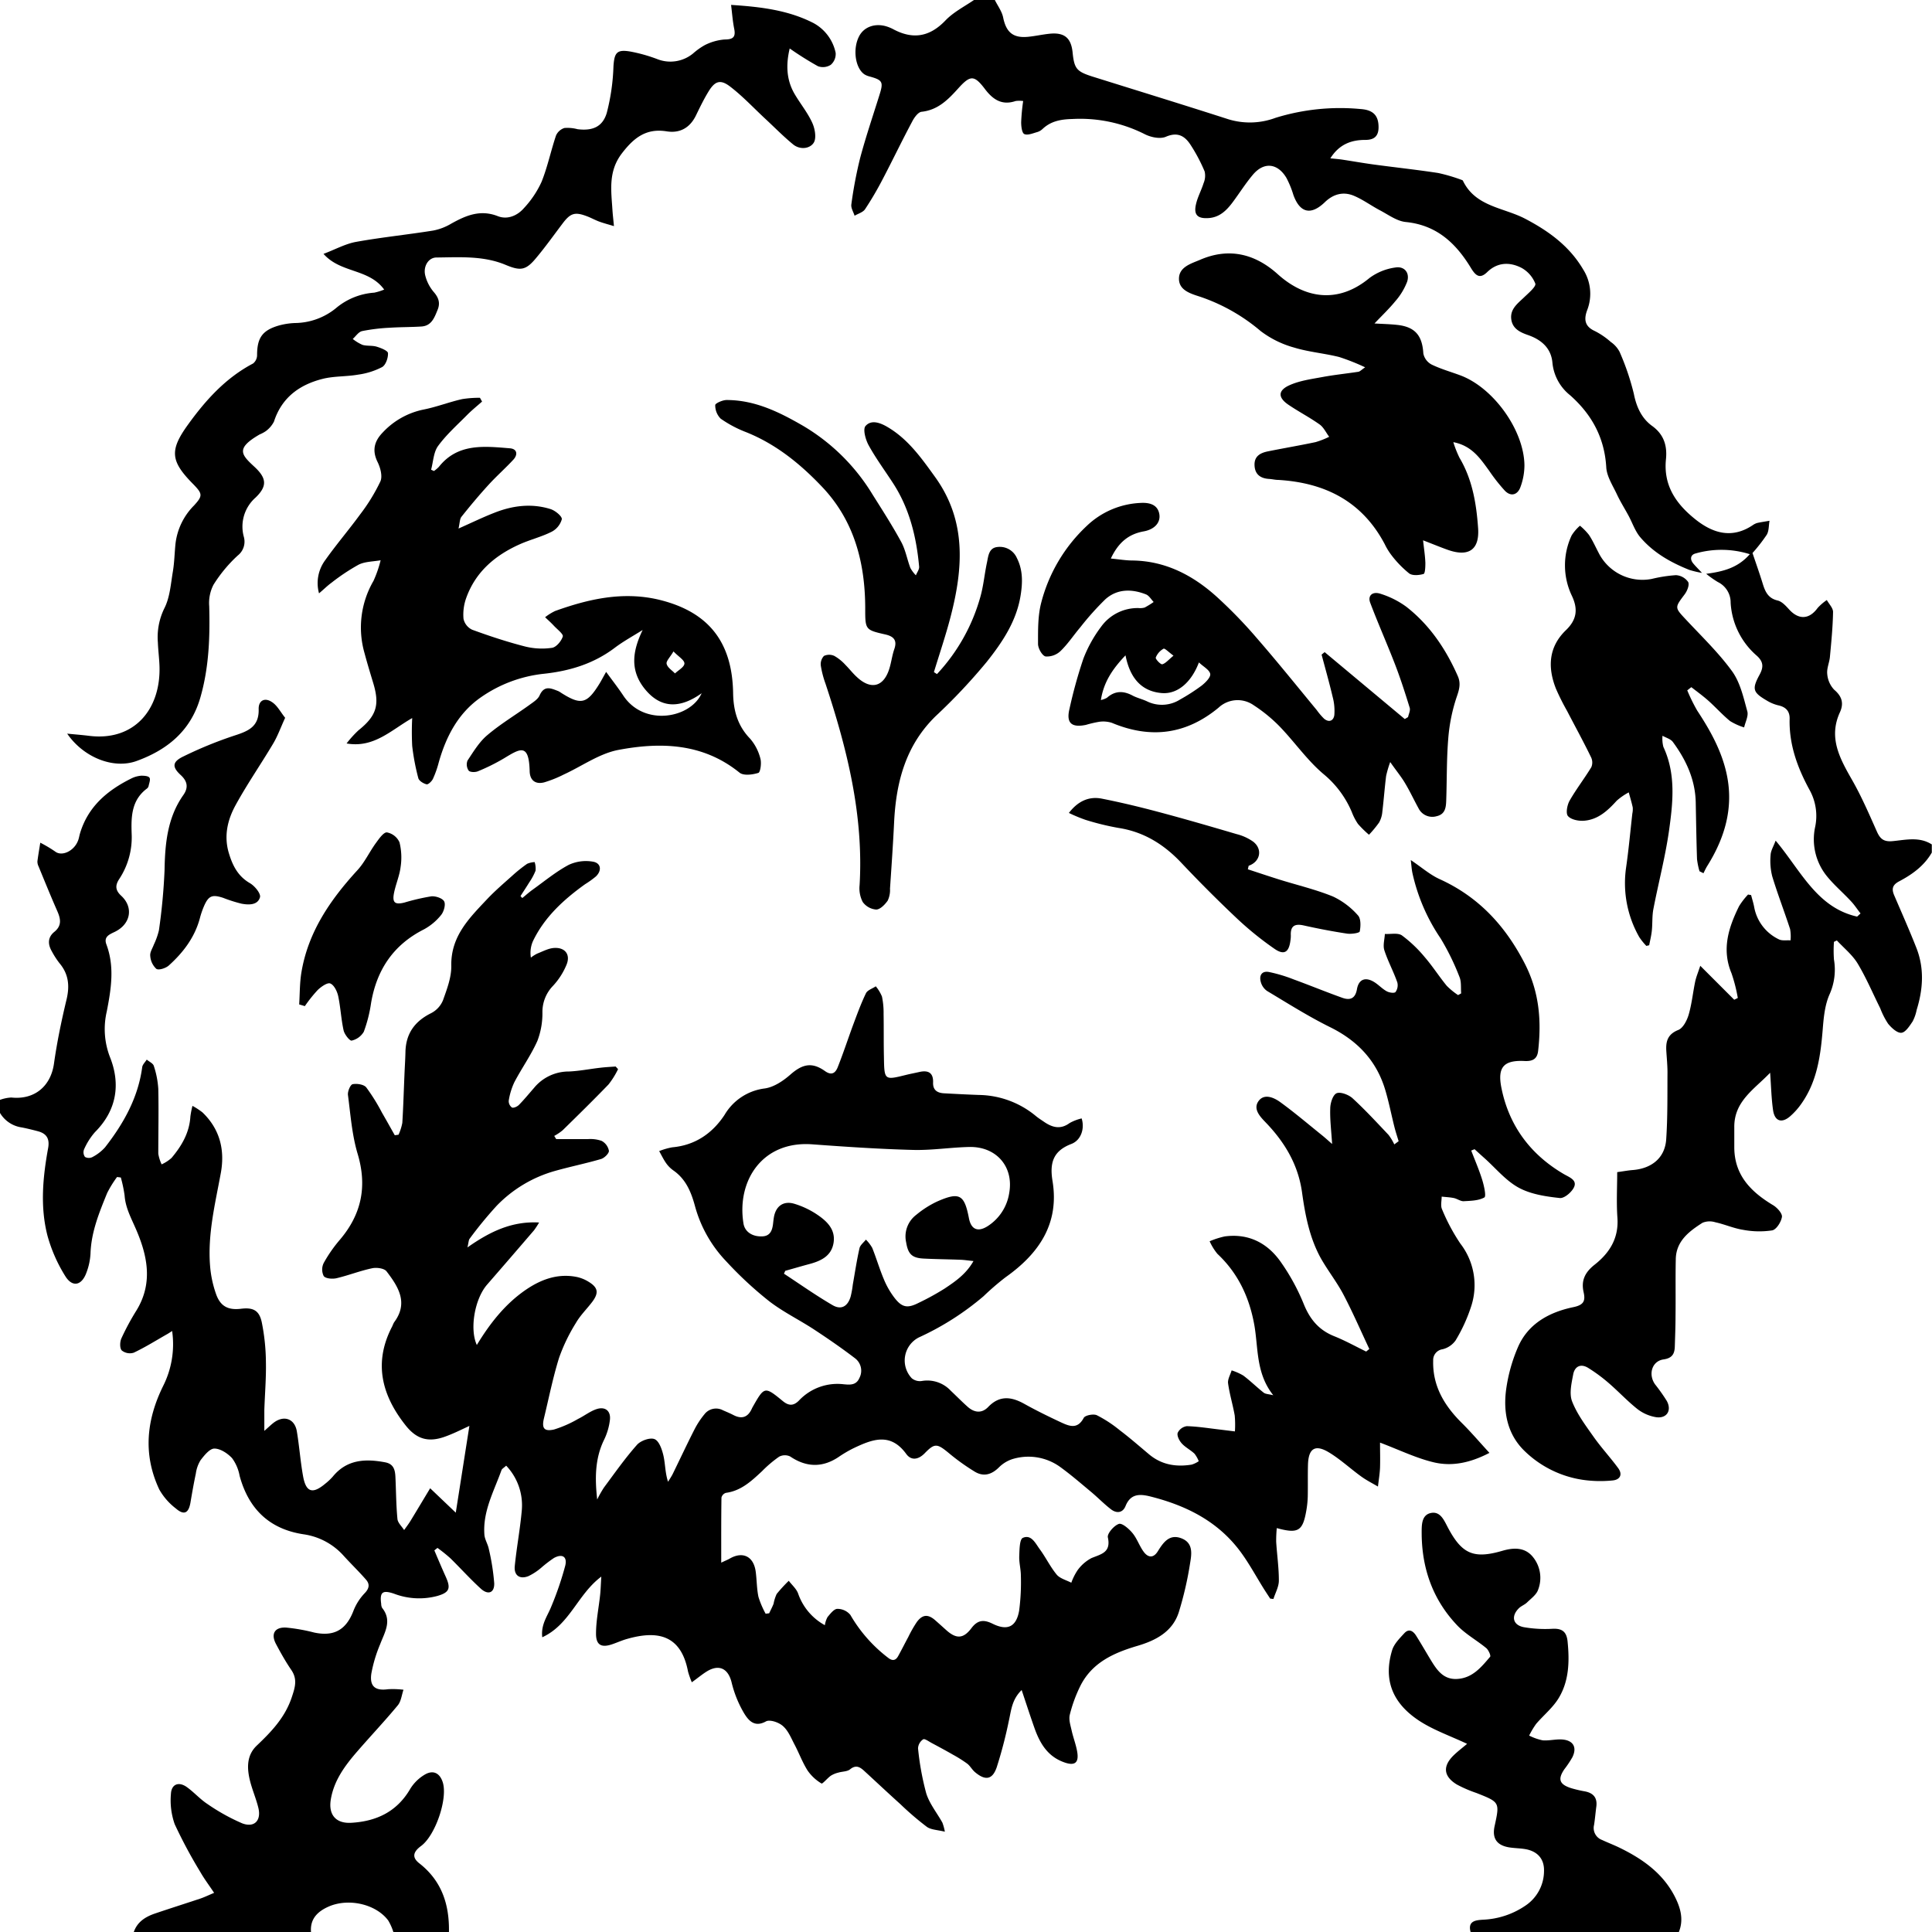 <svg xmlns="http://www.w3.org/2000/svg" xmlns:xlink="http://www.w3.org/1999/xlink" viewBox="0 0 512.15 512.15"><defs><symbol id="Doodle" data-name="Doodle" viewBox="0 0 512.15 512.15"><path d="M0,291.56a10.23,10.23,0,0,1,3-.62c6.17.65,10.46-3,11.31-9,.81-5.75,2-11.45,3.36-17.11.82-3.53.51-6.62-1.87-9.46a21.88,21.88,0,0,1-2.07-3.2c-1.08-1.87-1.1-3.71.68-5.15,2.08-1.69,1.65-3.53.73-5.61-1.71-3.89-3.31-7.84-4.93-11.77a2.84,2.84,0,0,1-.29-1.32c.21-1.65.5-3.29.76-4.93a34.36,34.36,0,0,1,3.94,2.34c1.75,1.37,5-.08,6.07-2.9.24-.59.32-1.23.5-1.84,2.11-7.16,7.27-11.48,13.65-14.64a7,7,0,0,1,2.61-.72c.74,0,1.84.05,2.17.52s-.08,1.46-.23,2.22A1.26,1.26,0,0,1,39,209c-4.14,3.07-4.26,7.42-4.1,12A20.05,20.05,0,0,1,31.62,233c-1.12,1.7-1.08,3,.53,4.47,3.32,3.09,2.48,7.51-1.7,9.54-1.45.7-3,1.29-2.25,3.33,2.22,5.92,1.26,11.84.11,17.76a20.56,20.56,0,0,0,.86,12.17c2.82,7.11,1.79,14.06-4,19.85a17.81,17.81,0,0,0-2.89,4.57,2.11,2.11,0,0,0,.25,2,2.1,2.1,0,0,0,1.94.05,11.78,11.78,0,0,0,3.38-2.6c4.92-6.31,8.76-13.14,9.85-21.25.09-.7.78-1.32,1.2-2,.64.54,1.66,1,1.86,1.63a23.89,23.89,0,0,1,1.2,6.11c.13,5.72,0,11.46,0,17.19a10.36,10.36,0,0,0,.89,2.84,10.47,10.47,0,0,0,2.62-1.7c2.67-3.17,4.74-6.66,5-11a24,24,0,0,1,.55-2.81,18.91,18.91,0,0,1,2.66,1.74c4.68,4.49,6,10.11,4.82,16.26C57,319.27,55,327.34,55.7,335.71a29.29,29.29,0,0,0,1.6,7.4c1.17,3.24,3.23,4.24,6.64,3.82,3.12-.37,4.76.4,5.44,3.53A55.33,55.33,0,0,1,70.49,361c.09,4.27-.28,8.54-.42,12.82,0,1.61,0,3.22,0,5.49,1.14-1,1.74-1.59,2.39-2.1,2.75-2.15,5.66-1.17,6.23,2.23.66,3.94.94,7.95,1.65,11.88.77,4.28,2.52,4.81,5.87,2a15.25,15.25,0,0,0,2-1.88c3.75-4.59,8.65-4.79,13.93-3.79,2.21.43,2.59,2,2.68,3.84.18,3.73.18,7.47.54,11.18.09,1,1.15,1.95,1.77,2.93.56-.8,1.16-1.57,1.67-2.4,1.71-2.81,3.4-5.64,5.23-8.68l6.79,6.47c1.24-7.86,2.4-15.32,3.61-23-2.15,1-4.14,2-6.22,2.76-4.49,1.69-7.68.88-10.66-2.87-6.4-8.05-8.61-16.73-3.54-26.35a7.35,7.35,0,0,1,.46-1c3.87-5.16,1.1-9.46-2-13.51-.62-.81-2.62-1.08-3.82-.82-3.19.67-6.26,1.89-9.44,2.64-1.08.25-2.85.12-3.39-.56a3.89,3.89,0,0,1,0-3.49,37.07,37.07,0,0,1,4.34-6.22c5.71-6.76,7.21-14.13,4.64-22.72-1.49-5-1.88-10.36-2.56-15.58-.12-.94.63-2.73,1.24-2.86,1.14-.23,3,.06,3.62.86a51,51,0,0,1,4.15,6.67c1.16,2,2.27,4,3.4,6l1-.14a14.09,14.09,0,0,0,1-3.13c.27-4.35.39-8.72.58-13.08.08-1.91.21-3.81.25-5.72.11-4.87,2.45-8.13,6.8-10.29a6.73,6.73,0,0,0,3.14-3.39c1.07-3,2.27-6.13,2.21-9.2-.13-7.85,4.82-12.66,9.55-17.69,2.05-2.16,4.32-4.11,6.55-6.1a39.08,39.08,0,0,1,4-3.21,5.65,5.65,0,0,1,2-.46,5.74,5.74,0,0,1,.24,2.28,15.78,15.78,0,0,1-1.67,3.1c-.75,1.23-1.55,2.42-2.32,3.63l.47.52c.9-.73,1.77-1.51,2.71-2.19,3.16-2.26,6.19-4.78,9.59-6.6a10.8,10.8,0,0,1,6.44-.85c2.15.36,2.4,2.36.77,3.92a24.54,24.54,0,0,1-2.87,2.06c-5.65,4.06-10.72,8.67-13.8,15.06a7.71,7.71,0,0,0-.56,4.39,10.2,10.2,0,0,1,1.67-1.06c1.49-.58,3-1.42,4.53-1.5,2.89-.16,4.34,1.77,3.26,4.42a18.64,18.64,0,0,1-3.63,5.66,9.92,9.92,0,0,0-2.77,7,20.43,20.43,0,0,1-1.34,7.57c-1.7,3.8-4.16,7.24-6.1,10.94a17.85,17.85,0,0,0-1.49,4.9,2.09,2.09,0,0,0,.84,1.8c.42.21,1.4-.22,1.84-.66,1.4-1.42,2.69-3,4-4.5a11.92,11.92,0,0,1,9.28-4.38c2.8-.12,5.58-.69,8.38-1,1.32-.16,2.65-.22,4-.32l.64.7a21.8,21.8,0,0,1-2.54,4.07c-4,4.14-8.07,8.14-12.16,12.14a13.66,13.66,0,0,1-2.22,1.49l.53.85c2.77,0,5.54,0,8.31,0a9,9,0,0,1,3.74.47,3.78,3.78,0,0,1,1.92,2.65c0,.7-1.22,1.9-2.12,2.16-4,1.17-8.09,2-12.11,3.13a34.42,34.42,0,0,0-15.52,9.25,105.68,105.68,0,0,0-7.16,8.72c-.3.37-.27,1-.6,2.33,6-4.22,11.78-7,19-6.61a21,21,0,0,1-1.35,2.07q-6.19,7.22-12.44,14.4c-3.29,3.79-4.67,11.75-2.72,16,3.46-5.69,7.48-10.86,13-14.64,4-2.73,8.39-4.36,13.35-3.42a9.76,9.76,0,0,1,3.26,1.29c2.54,1.54,2.77,2.94,1,5.32-1.43,1.89-3.17,3.57-4.34,5.6a47,47,0,0,0-4.47,9.26c-1.63,5.24-2.71,10.67-4,16-.63,2.63,0,3.58,2.65,3a30.61,30.61,0,0,0,6.39-2.81c1.7-.83,3.24-2.08,5-2.63,2.22-.68,3.68.52,3.45,2.82a16.44,16.44,0,0,1-1.59,5.41c-2.42,5-2.4,10.28-1.79,15.76a28.64,28.64,0,0,1,1.81-3.2c2.85-3.83,5.6-7.76,8.76-11.32,1-1.1,3.5-2,4.69-1.46s1.94,2.78,2.31,4.4c.49,2.17.42,4.45,1.21,6.88.43-.71.91-1.39,1.27-2.13,1.9-3.88,3.73-7.8,5.69-11.65a22.12,22.12,0,0,1,2.67-4.09,3.88,3.88,0,0,1,4.93-1.08c.91.4,1.84.78,2.73,1.24,2.17,1.14,3.8.7,4.87-1.56.08-.17.15-.33.24-.49,3.15-5.55,3.19-5.6,8.05-1.61,1.61,1.31,2.86,1.24,4.26-.17a14,14,0,0,1,11.84-4.31c1.61.15,3.33.33,4.18-1.67a4.13,4.13,0,0,0-1.14-5.2c-3.53-2.7-7.19-5.22-10.9-7.66-3.94-2.58-8.24-4.66-11.94-7.53a99,99,0,0,1-11.33-10.53,34.09,34.09,0,0,1-8.26-14.57c-1-3.71-2.4-7.2-5.76-9.53a8,8,0,0,1-1.92-1.93c-.7-1-1.23-2.12-1.83-3.19a18.28,18.28,0,0,1,3.46-1c6.1-.54,10.67-3.73,13.88-8.61a14.41,14.41,0,0,1,10.69-7c2.39-.35,4.85-2,6.74-3.66,3.2-2.81,5.73-3.4,9.2-.93,1.81,1.28,2.78.43,3.37-1.06,1.44-3.63,2.66-7.34,4-11,1.08-2.88,2.13-5.8,3.47-8.57.4-.84,1.71-1.24,2.61-1.85a10.44,10.44,0,0,1,1.64,2.72,20.83,20.83,0,0,1,.43,4.61c.07,3.82,0,7.64.09,11.46.1,6.13.12,6.12,5.88,4.69,1.14-.28,2.31-.5,3.46-.76,2.34-.54,3.79.13,3.69,2.79-.07,2,1.11,2.75,2.88,2.85,3.09.17,6.18.33,9.27.44a24.16,24.16,0,0,1,15.05,5.55c.69.58,1.47,1.06,2.22,1.58,2.19,1.5,4.36,2.1,6.78.31a12.35,12.35,0,0,1,3.18-1.22c.85,2.67-.13,5.77-2.73,6.77-4.82,1.84-5.77,5-5,9.76,1.89,11.36-3.59,19.32-12.46,25.59a70.09,70.09,0,0,0-5.8,5,73.49,73.49,0,0,1-17.17,10.94,6.86,6.86,0,0,0-1.86,10.83,3.4,3.4,0,0,0,2.67.71,8.5,8.5,0,0,1,7.66,2.59c1.52,1.43,3,2.95,4.55,4.32,1.74,1.51,3.68,1.72,5.35,0,3-3.15,6.14-2.77,9.6-.84,3.17,1.77,6.45,3.37,9.74,4.91,2.18,1,4.35,1.91,6-1.19.37-.7,2.58-1.13,3.48-.71a33.66,33.66,0,0,1,6.1,4c2.65,2,5.19,4.23,7.76,6.38,3.32,2.77,7.16,3.39,11.29,2.71a7.08,7.08,0,0,0,1.86-.9,7.76,7.76,0,0,0-1.13-2c-1.06-1-2.43-1.67-3.38-2.73-.65-.72-1.31-2-1.07-2.79a3.17,3.17,0,0,1,2.43-1.77c3,.09,5.9.57,8.85.91l3.89.48a27,27,0,0,0-.05-4.22c-.5-2.86-1.37-5.65-1.76-8.52-.15-1.08.6-2.29.94-3.44a14.87,14.87,0,0,1,3.09,1.37c1.88,1.41,3.56,3.08,5.41,4.54.5.39,1.31.37,2.54.68-4.6-5.77-3.95-12.35-5-18.48-1.3-7.38-4.29-13.83-9.81-19a14.76,14.76,0,0,1-2.06-3.34,22.84,22.84,0,0,1,4-1.28c6.3-.84,11.29,1.72,14.82,6.72a55.74,55.74,0,0,1,6.11,11.16c1.64,4.07,4,6.94,8.11,8.58,2.9,1.16,5.64,2.69,8.45,4.06l.84-.68c-2.26-4.8-4.37-9.68-6.83-14.37-1.75-3.34-4.13-6.35-6-9.64-3-5.41-4.16-11.41-5-17.46-1-7.3-4.53-13.26-9.57-18.51-1.42-1.48-3.5-3.54-2-5.69s4.12-1,5.84.27c3.74,2.72,7.28,5.73,10.88,8.63.9.72,1.75,1.5,2.82,2.43-.21-3.39-.6-6.39-.5-9.38,0-1.45.69-3.63,1.68-4.07s3.19.37,4.23,1.32c3.34,3.07,6.43,6.42,9.55,9.72a13.83,13.83,0,0,1,1.52,2.52l1.15-.85c-.38-1.26-.8-2.51-1.12-3.79-.82-3.26-1.46-6.57-2.42-9.78-2.31-7.76-7.35-13.07-14.62-16.66-5.75-2.84-11.2-6.3-16.72-9.6a4.21,4.21,0,0,1-1.64-2.32c-.52-1.74.21-3.07,2.16-2.7a39.48,39.48,0,0,1,6.48,1.94c4.33,1.58,8.6,3.34,12.94,4.89,2,.72,3.44.28,3.89-2.26.47-2.7,2.28-3.34,4.62-1.88,1.15.72,2.1,1.78,3.28,2.42.66.37,2,.56,2.32.2a3.07,3.07,0,0,0,.48-2.56c-1-2.88-2.5-5.62-3.44-8.53-.41-1.29.07-2.87.14-4.31,1.54.09,3.46-.36,4.53.39a34.62,34.62,0,0,1,6.07,5.79c2.07,2.4,3.79,5.11,5.81,7.57a19.24,19.24,0,0,0,3,2.46l.82-.46c-.13-1.46.09-3.06-.45-4.35a65,65,0,0,0-5-10.22,49.83,49.83,0,0,1-7.49-17.41c-.19-.93-.24-1.88-.42-3.36,2.87,1.92,5.08,3.89,7.66,5.06,10.31,4.69,17.38,12.33,22.54,22.35,3.86,7.5,4.48,15.13,3.56,23.18-.25,2.2-1.52,2.78-3.59,2.68-5.5-.27-7.25,1.6-6.14,7.13,2,10,7.67,17.64,16.5,22.82,1.43.84,3.53,1.54,2.8,3.37-.55,1.37-2.64,3.16-3.85,3-3.71-.4-7.67-1-10.87-2.74-3.41-1.86-6.05-5.11-9-7.76-.9-.8-1.8-1.62-2.7-2.44L390,305c1,2.59,2.1,5.13,2.92,7.77.48,1.55,1.1,4.36.57,4.66-1.55.87-3.64.89-5.53,1-.83,0-1.67-.65-2.55-.84-1.06-.22-2.16-.26-3.24-.38,0,1.12-.33,2.41.09,3.34a51.07,51.07,0,0,0,4.87,9.12,18,18,0,0,1,2.91,16.47,42.77,42.77,0,0,1-4.2,9.22,6,6,0,0,1-3.43,2.31,2.88,2.88,0,0,0-2.49,3c-.19,6.77,3,12,7.6,16.55,2.42,2.4,4.63,5,7.31,7.92-5.16,2.69-10,3.65-14.82,2.49-4.62-1.11-9-3.25-14.18-5.21,0,2.28.07,4.46,0,6.65-.07,1.66-.36,3.32-.55,5-1.49-.88-3.05-1.66-4.44-2.67-2.93-2.11-5.6-4.63-8.68-6.46-3.59-2.12-5.31-.92-5.43,3.35-.08,2.82,0,5.64-.06,8.46a25.52,25.52,0,0,1-.4,3.79c-.94,5.33-2.15,6.09-7.81,4.54a34.82,34.82,0,0,0-.16,3.61c.21,3.44.72,6.88.71,10.32,0,1.62-.93,3.24-1.44,4.86l-.86-.1c-.61-.94-1.24-1.88-1.83-2.83-1.82-2.93-3.5-6-5.46-8.78-6-8.6-14.65-13-24.54-15.48-2.79-.69-5.19-.72-6.51,2.55-.74,1.85-2.37,2-3.83.89-1.87-1.43-3.52-3.15-5.33-4.66-2.71-2.26-5.38-4.57-8.23-6.63a14.38,14.38,0,0,0-12-2.21,8.91,8.91,0,0,0-4.13,2.32c-2,2-4.1,2.56-6.39,1.22a57.06,57.06,0,0,1-7.05-5.06c-3-2.46-3.66-2.56-6.27.13-1.66,1.7-3.56,2.05-4.91.19-4.21-5.78-9-3.88-14-1.5a32.55,32.55,0,0,0-4,2.36c-4.27,2.82-8.51,2.69-12.77-.19a3.27,3.27,0,0,0-2.92.06A32,32,0,0,0,202,390c-2.79,2.6-5.54,5.2-9.58,5.74a1.75,1.75,0,0,0-1.17,1.26c-.08,5.58-.06,11.17-.06,17.24,1-.49,1.67-.74,2.24-1.07,3.46-2,6.33-.61,6.89,3.39.31,2.24.27,4.55.74,6.76a23.72,23.72,0,0,0,1.9,4.46l.94-.12c.39-.85.84-1.67,1.17-2.54a10.68,10.68,0,0,1,.82-2.58,40.32,40.32,0,0,1,3.2-3.49c.85,1.11,2,2.1,2.47,3.34a15.21,15.21,0,0,0,7.1,8.43,6.65,6.65,0,0,1,.71-2.16c.74-.87,1.69-2.14,2.58-2.17a4.45,4.45,0,0,1,3.47,1.6,38.57,38.57,0,0,0,10,11.36c1.11.88,2,.79,2.67-.44.92-1.66,1.77-3.37,2.68-5.05a32.91,32.91,0,0,1,2.28-4c1.49-2,2.95-2.1,4.83-.48,1,.88,2,1.78,3,2.68,2.61,2.32,4.48,2.3,6.63-.55,1.67-2.22,3.3-2.32,5.61-1.18,3.94,1.95,6.31.85,7.05-3.52a57.91,57.91,0,0,0,.45-9.23c0-1.71-.5-3.44-.43-5.15s.07-4.46.95-4.86c2.26-1,3.36,1.48,4.48,3,1.61,2.18,2.8,4.7,4.53,6.78.87,1,2.53,1.43,3.84,2.11a15.37,15.37,0,0,1,1.68-3.34,10.7,10.7,0,0,1,3.69-3.2c2.59-1.06,5.19-1.48,4.32-5.48-.22-1,1.62-3.13,2.92-3.57.85-.29,2.67,1.29,3.6,2.42,1.23,1.48,1.85,3.46,3,5s2.56,1.71,3.72-.16c1.45-2.32,3.05-4.67,6.26-3.44s2.7,4.21,2.3,6.6a91,91,0,0,1-3,13c-1.67,5.19-6.13,7.49-11,8.92-6.28,1.86-12,4.42-15.11,10.64a37.63,37.63,0,0,0-2.78,7.6c-.32,1.28.18,2.81.49,4.19.41,1.85,1.12,3.65,1.45,5.51.57,3.13-.66,4-3.7,2.82-4.25-1.61-6.23-5.09-7.63-9.06-1.11-3.15-2.14-6.32-3.37-10-2.62,2.54-2.77,5.42-3.4,8.17a117.55,117.55,0,0,1-3.21,12.3c-1.14,3.34-3.05,3.6-5.79,1.27-.75-.64-1.24-1.6-2-2.2a35.09,35.09,0,0,0-3.82-2.41c-1.84-1.06-3.72-2.07-5.59-3.07-.77-.4-1.88-1.24-2.29-1a3.06,3.06,0,0,0-1.37,2.38,73.09,73.09,0,0,0,2.17,11.93c.86,2.77,2.85,5.19,4.29,7.79a14.08,14.08,0,0,1,.65,2.39c-2-.49-3.66-.49-4.78-1.29a78.67,78.67,0,0,1-7-6c-3.22-2.9-6.39-5.88-9.58-8.81-1.14-1.05-2.21-1.71-3.77-.43-.77.62-2.07.55-3.11.87a6.55,6.55,0,0,0-2,.83c-.91.64-2.19,2.22-2.46,2.05a11.86,11.86,0,0,1-3.67-3.41c-1.36-2.13-2.24-4.55-3.42-6.8-.93-1.76-1.71-3.77-3.12-5-1.08-1-3.5-1.81-4.51-1.25-3.08,1.71-4.67-.33-5.78-2.12a29.67,29.67,0,0,1-3.34-8.25c-.88-3.52-3.16-4.83-6.35-3-1.37.81-2.59,1.87-4.19,3a23.42,23.42,0,0,1-1-2.83c-1.91-10.1-8.51-10.86-16.23-8.64-1.31.37-2.55.94-3.84,1.38-2.89,1-4.34.24-4.32-2.82,0-3.43.73-6.85,1.09-10.28.15-1.39.18-2.8.31-4.82-6.31,4.72-8.31,12.7-15.65,16.08-.41-3.42,1.41-5.65,2.39-8.15A84.07,84.07,0,0,0,149.85,415c.56-2.38-.83-3.18-3-2a33.39,33.39,0,0,0-3.4,2.61,15.47,15.47,0,0,1-3.38,2.21c-2.32.9-3.86-.2-3.61-2.69.5-5,1.44-9.89,1.87-14.87a15.22,15.22,0,0,0-4.15-11.73c-.62.58-1.11.82-1.24,1.19-2,5.59-5,10.92-4.53,17.12.1,1.28.92,2.49,1.17,3.78a59.89,59.89,0,0,1,1.43,9.06c.09,2.56-1.61,3.23-3.55,1.46-2.82-2.56-5.37-5.42-8.1-8.09a42.47,42.47,0,0,0-3.39-2.72l-.83.66c1,2.36,2,4.72,3.06,7.07,1.34,3,.93,4.08-2.24,5a18.65,18.65,0,0,1-11.53-.6c-3-1-3.81-.45-3.38,2.71a2.35,2.35,0,0,0,.24,1.05c2.72,3.38.7,6.44-.51,9.63a37.22,37.22,0,0,0-2.34,7.78c-.51,3.45,1.07,4.64,4.44,4.16a23.3,23.3,0,0,1,4.08.14c-.48,1.39-.63,3.07-1.51,4.13-3.46,4.18-7.2,8.13-10.76,12.24-3.23,3.73-6.17,7.67-7,12.73-.66,4,1.31,6.41,5.43,6.17,6.62-.38,12.07-2.91,15.59-8.93a11.23,11.23,0,0,1,3.94-3.87c2.26-1.3,4-.32,4.75,2.16,1.29,4.38-2,14-5.78,16.79-2.16,1.59-2.44,3.05-.47,4.59,6,4.69,8,11,7.86,18.26H104.29a14.34,14.34,0,0,0-1.38-3.11c-3.24-4.33-10.46-6-15.77-3.69-2.91,1.28-5,3.25-4.69,6.8h-47c.9-2.65,2.95-4,5.46-4.89,4-1.36,8.1-2.66,12.14-4,1.15-.39,2.26-.93,3.71-1.54-1.38-2.07-2.64-3.74-3.66-5.53a128.65,128.65,0,0,1-6.79-12.67,19,19,0,0,1-1-8c.12-2.62,2.06-3.37,4.21-1.84,1.92,1.37,3.51,3.21,5.47,4.49a53.11,53.11,0,0,0,9.16,5.1c3.26,1.28,5.17-.71,4.33-4.11-.58-2.38-1.57-4.65-2.17-7-.86-3.38-1-6.84,1.74-9.46,3.92-3.72,7.52-7.48,9.3-12.84.88-2.63,1.55-4.77-.14-7.24-1.48-2.17-2.78-4.48-4-6.78-1.48-2.71-.45-4.59,2.62-4.44a47.92,47.92,0,0,1,7.47,1.32c5.29,1.12,8.48-.74,10.41-5.8a14.26,14.26,0,0,1,3-4.67c1.22-1.28,1.32-2.4.31-3.56-1.9-2.18-4-4.2-5.92-6.32a17.54,17.54,0,0,0-10.58-5.69c-9.09-1.36-14.6-6.7-17-15.51a11.28,11.28,0,0,0-2-4.68c-1.18-1.27-3.1-2.54-4.69-2.54-1.24,0-2.68,1.8-3.66,3.08a9.06,9.06,0,0,0-1.26,3.57c-.55,2.57-1,5.18-1.44,7.77-.5,2.74-1.72,3.31-3.85,1.46a16.65,16.65,0,0,1-4.38-5c-4.37-9.27-3.45-18.41,1-27.46a24.6,24.6,0,0,0,2.39-14.59c-.57.37-.86.57-1.17.75-3,1.7-5.88,3.52-9,5a3.44,3.44,0,0,1-3.19-.6c-.56-.62-.5-2.28-.09-3.19a65.51,65.51,0,0,1,4-7.42c4.65-7.59,2.73-15.2-.52-22.4-1.2-2.68-2.42-5.12-2.63-8.07a35.94,35.94,0,0,0-1-4.76l-1-.13a28.85,28.85,0,0,0-2.62,4.24c-2.11,5.18-4.24,10.35-4.42,16.09a16.64,16.64,0,0,1-1.07,5c-1.26,3.5-3.76,4-5.65.89a40.49,40.49,0,0,1-4.67-10.61c-2-7.7-1.25-15.54.16-23.28.45-2.49-.42-3.86-2.74-4.47-1.4-.37-2.81-.72-4.24-1a8,8,0,0,1-5.87-4Zm208.16,45.32-.34.76c4.29,2.81,8.48,5.78,12.9,8.35,2.28,1.32,4,.32,4.77-2.26a24.51,24.51,0,0,0,.58-3.21c.57-3.22,1.05-6.45,1.77-9.63.19-.84,1.11-1.52,1.7-2.28a10.15,10.15,0,0,1,1.68,2.19c1.1,2.74,1.93,5.6,3.08,8.32a21.54,21.54,0,0,0,2.83,4.93c2,2.59,3.47,2.81,6.39,1.32a68,68,0,0,0,6.91-3.8c2.8-1.87,5.65-3.8,7.63-7.28-1.5-.15-2.46-.31-3.42-.34-3.27-.13-6.55-.15-9.82-.32-3.1-.16-4.1-1.22-4.61-4.29a7.18,7.18,0,0,1,2.66-7.29,25.92,25.92,0,0,1,5.48-3.51c6-2.66,7.29-1.9,8.5,4.39.57,2.95,2.31,3.77,4.92,2.14a12.72,12.72,0,0,0,5.76-8.82c1.25-7-3.44-12.33-10.53-12.2-5,.1-10,.92-15,.78-8.89-.23-17.77-.83-26.65-1.48-13.31-1-20.1,9.72-18.26,21,.35,2.16,2.3,3.46,4.8,3.4,2.28,0,2.84-1.57,3.05-3.44.06-.54.12-1.08.21-1.62.51-3,2.57-4.47,5.5-3.56a22.55,22.55,0,0,1,5.63,2.62c2.71,1.78,5.27,4,4.69,7.69s-3.62,4.94-6.85,5.76C212.14,335.74,210.15,336.33,208.16,336.88Z"/><path d="M263.72,0c.76,1.55,1.88,3,2.21,4.67.8,3.86,2.59,5.46,6.56,5.09,1.89-.18,3.77-.61,5.66-.81,4-.43,5.8,1.08,6.19,5,.43,4.25,1.09,5,5.11,6.3,12,3.76,24.09,7.47,36.1,11.34a19.44,19.44,0,0,0,12.54-.34,57.77,57.77,0,0,1,22.63-2.34c3.42.24,4.71,1.84,4.72,4.79,0,2.48-1.24,3.4-3.55,3.39-3.74,0-6.9,1.19-9.23,4.88,1.19.13,2.19.2,3.19.35,2.82.43,5.63.93,8.46,1.31,5.65.76,11.31,1.37,16.94,2.23a45.81,45.81,0,0,1,6.08,1.78c.17.06.41.13.47.26C391.12,54.83,398.63,55,404.33,58c6.26,3.28,11.73,7.27,15.35,13.43a12,12,0,0,1,1.08,10.74c-.91,2.41-.74,4.34,2,5.58A19.87,19.87,0,0,1,427,90.65a7.31,7.31,0,0,1,2.33,2.61,66.36,66.36,0,0,1,3.78,11.13c.7,3.54,2.09,6.53,4.86,8.53,3.18,2.3,4,5.34,3.66,8.78-.74,7.11,2.78,12,7.93,16.08,4.62,3.64,9.64,5.06,15.05,1.45a4,4,0,0,1,1.22-.6c1.07-.24,2.16-.39,3.25-.58-.23,1.25-.13,2.7-.74,3.71a44.09,44.09,0,0,1-3.77,4.84c.94,2.79,1.86,5.38,2.67,8,.66,2.17,1.42,4,4,4.59,1.17.28,2.22,1.48,3.11,2.45,2.52,2.72,5.29,2.54,7.46-.45a13.7,13.7,0,0,1,2.46-2.13c.58,1.06,1.67,2.13,1.65,3.18-.07,4-.46,7.93-.83,11.88-.14,1.54-.88,3.08-.71,4.55a6.82,6.82,0,0,0,1.84,4.17c2.11,1.78,2.59,3.65,1.51,6-3.11,6.81.06,12.35,3.31,18.05,2.46,4.33,4.45,8.94,6.48,13.5.88,2,1.84,2.82,4.24,2.58,3.44-.33,7.06-1.23,10.34.88V226c-2,3.5-5.17,5.79-8.62,7.61-1.81.95-2.08,2-1.36,3.71,2,4.66,4.07,9.31,5.91,14,2.12,5.43,1.75,10.93.05,16.41a11.25,11.25,0,0,1-1.07,3.05c-.82,1.21-1.89,2.92-3,3s-2.59-1.3-3.49-2.39a20.52,20.52,0,0,1-2.09-4.1c-2-4-3.72-8.1-6-11.89-1.4-2.3-3.64-4.09-5.5-6.1l-.77.37a33.19,33.19,0,0,0,0,4.68,16,16,0,0,1-1.17,9.25c-1.25,2.81-1.56,6.14-1.81,9.28-.57,7-1.48,13.77-5.63,19.66a18.36,18.36,0,0,1-3.08,3.44c-2.19,1.84-4,1.22-4.44-1.61-.46-3.13-.52-6.32-.79-10-4.16,4.37-9.58,7.52-9.5,14.46,0,1.82,0,3.64,0,5.46.08,7.35,4.49,11.71,10.32,15.21,1.07.65,2.44,2.18,2.31,3.09-.21,1.35-1.48,3.36-2.59,3.57a23,23,0,0,1-7.72-.15c-2.49-.39-4.87-1.47-7.34-2a5,5,0,0,0-3.4.13c-3.55,2.27-7,4.84-7.09,9.64-.11,5.09,0,10.19-.07,15.28,0,2.63-.11,5.27-.19,7.9-.06,1.94-.7,3.08-3,3.41-3.05.44-4.1,3.94-2.25,6.58a47.56,47.56,0,0,1,3.12,4.41c1.4,2.55,0,4.76-2.89,4.31a11,11,0,0,1-4.88-2.14c-2.7-2.14-5.06-4.7-7.68-6.95a42.22,42.22,0,0,0-5.44-4c-2-1.2-3.53-.28-3.91,1.74-.45,2.35-1.09,5.11-.3,7.16,1.3,3.35,3.56,6.36,5.66,9.34s4.46,5.5,6.55,8.35c1.26,1.71.5,3.11-1.48,3.28a32.39,32.39,0,0,1-7.56-.12,28,28,0,0,1-16.08-8c-4.3-4.38-5.36-10.12-4.57-16A43.19,43.19,0,0,1,402.44,357c2.73-6.19,8.34-9.18,14.63-10.49,2.82-.58,3.24-1.7,2.72-4-.7-3.1.42-5.28,2.92-7.25,3.94-3.1,6.43-7,6.05-12.43-.29-4-.06-8-.06-12.11,1.56-.21,2.81-.45,4.06-.55,4.82-.36,8.58-3,8.93-8.16.4-5.87.3-11.79.34-17.68,0-1.91-.19-3.82-.31-5.72-.16-2.56.35-4.45,3.18-5.58,1.27-.51,2.28-2.51,2.73-4,.84-2.86,1.13-5.88,1.74-8.81.26-1.22.75-2.38,1.35-4.2l9,9,.95-.47A41.78,41.78,0,0,0,459,258c-2.66-6.36-.78-12.12,2-17.77a19,19,0,0,1,2.39-3.1l.81.15c.27,1.05.61,2.1.81,3.16a11.81,11.81,0,0,0,6.53,8.56c.85.44,2.06.2,3.11.28a11,11,0,0,0-.12-3c-1.53-4.69-3.32-9.31-4.74-14a16.81,16.81,0,0,1-.42-5.67c.06-1.13.76-2.23,1.33-3.77,6.68,7.95,10.9,17.74,21.6,20.14l.91-.84c-.81-1-1.55-2.18-2.46-3.15-2-2.18-4.32-4.15-6.23-6.44a15.53,15.53,0,0,1-3.35-13.31,14.18,14.18,0,0,0-1.44-9.77c-3.23-5.91-5.5-12.06-5.32-18.93.05-2-1-3.13-3-3.56a10.63,10.63,0,0,1-3-1.24c-3.76-2.2-4.05-3.05-1.95-6.92,1.08-2,1-3.42-.76-5a20.07,20.07,0,0,1-6.93-14.06,6,6,0,0,0-3.39-5.47,27.19,27.19,0,0,1-3.09-2.18c4.51-.6,8.38-1.56,11.56-5.2a25,25,0,0,0-14.42-.18c-1.3.35-1.49,1.52-.59,2.61.61.75,1.31,1.42,2.34,2.53a26.12,26.12,0,0,1-3.37-.8c-5-2-9.52-4.57-13-8.66-1.36-1.61-2.06-3.76-3.08-5.66s-2.19-3.74-3.1-5.69c-1.09-2.34-2.69-4.74-2.83-7.18-.46-7.85-3.83-14-9.59-19.11a12.53,12.53,0,0,1-4.68-8.6c-.33-3.89-2.95-6.12-6.44-7.34-2.17-.75-4.14-1.7-4.47-4.2-.35-2.73,1.72-4.19,3.43-5.84,1.16-1.12,3.21-2.84,2.94-3.62A8.18,8.18,0,0,0,403.32,71c-3.09-1.58-6.36-1.52-9.08,1.13-1.91,1.85-3,1-4.2-.91-4-6.65-9.1-11.55-17.4-12.37-2.36-.24-4.62-1.94-6.85-3.11s-4.46-2.82-6.86-3.83c-2.82-1.2-5.48-.49-7.73,1.69-3.7,3.56-6.61,2.86-8.34-1.93A25.14,25.14,0,0,0,341,47.13c-2.36-3.93-6-4.27-8.91-.77-1.93,2.29-3.53,4.85-5.32,7.25-1.62,2.16-3.45,4-6.39,4.2s-4-.87-3.33-3.7c.43-1.9,1.42-3.66,2-5.54a5.08,5.08,0,0,0,.29-3.11,44.19,44.19,0,0,0-3.78-7.13c-1.5-2.28-3.38-3.42-6.49-2.08-1.53.66-4,.15-5.65-.7a37.93,37.93,0,0,0-19.21-4c-2.91.07-5.59.53-7.8,2.6A3.63,3.63,0,0,1,275,35c-1.15.31-2.55.94-3.46.54-.63-.27-.84-2-.84-3.13a52.77,52.77,0,0,1,.53-5.63,7.51,7.51,0,0,0-2,0c-3.51,1.19-5.88-.27-8-3-3-4-4-3.93-7.32-.23-2.64,2.92-5.32,5.62-9.61,6.08-.94.1-2,1.6-2.53,2.67-2.68,5-5.16,10.21-7.82,15.27a85.49,85.49,0,0,1-4.64,7.9c-.56.82-1.83,1.16-2.77,1.72-.31-1-1-2.05-.86-3A113.38,113.38,0,0,1,228,41.94c1.51-5.66,3.4-11.22,5.15-16.82,1.08-3.43.82-3.91-2.76-4.88a4.55,4.55,0,0,1-1.24-.53C226.71,18.06,226,13,227.72,9.65,229,7.13,231.93,6.07,235,7a10.37,10.37,0,0,1,1.76.73c5.23,2.81,9.69,2.07,13.88-2.32,2.12-2.21,5-3.66,7.61-5.45Z"/><path d="M389.84,512.15c-.83-3,1.47-3.13,3.3-3.26a21.54,21.54,0,0,0,11.22-3.72A11.07,11.07,0,0,0,409.3,496c.1-3.34-1.86-5.37-5.21-5.86-1.35-.2-2.72-.21-4.07-.43-3.27-.55-4.52-2.42-3.82-5.62,1.38-6.35,1.38-6.34-4.81-8.79a33.71,33.71,0,0,1-5.22-2.26c-3.56-2.18-3.77-4.88-.78-7.77,1.11-1.07,2.35-2,3.52-3-4.48-2.11-8.92-3.64-12.72-6.13-7.18-4.73-9.5-10.95-7.15-18.7.51-1.67,2-3.15,3.23-4.49s2.36-.58,3.14.67c1.36,2.16,2.62,4.37,3.94,6.54,1.6,2.61,3.31,5.11,6.91,4.91,4.07-.22,6.4-3.12,8.75-5.88.25-.28-.42-1.78-1-2.28-2.5-2.07-5.46-3.68-7.68-6-6.44-6.75-9.39-15-9.46-24.29,0-2.12-.14-5,2.43-5.54s3.55,2.05,4.56,3.93c3.69,6.93,6.79,8.3,14.36,6.1,2.87-.84,5.74-1,7.86,1.3a8.76,8.76,0,0,1,1.66,9c-.43,1.31-1.87,2.34-2.95,3.39-.63.61-1.56.93-2.18,1.55-2.11,2.12-1.56,4.46,1.36,5a33.21,33.21,0,0,0,7.59.42c2.66-.13,3.77.88,4,3.5.51,5.18.37,10.31-2.34,14.82-1.54,2.57-4,4.55-6,6.88a22,22,0,0,0-1.86,3.11,14.18,14.18,0,0,0,3.58,1.26c1.79.15,3.64-.39,5.42-.2,2.79.31,3.71,2.17,2.45,4.7a27.35,27.35,0,0,1-2.12,3.17c-1.79,2.63-1.32,4,1.77,5a32.79,32.79,0,0,0,3.71.87c2.22.44,3.29,1.69,3,4-.22,1.62-.35,3.26-.6,4.87a3.37,3.37,0,0,0,2.11,4c1.56.73,3.18,1.34,4.73,2.1,6.13,3,11.55,6.84,14.69,13.17,1.45,2.92,2.24,5.95.93,9.17Z"/><path d="M170.36,167c-2.51,1.59-5.14,3-7.51,4.81-5.57,4.17-11.87,6.07-18.7,6.8a35.71,35.71,0,0,0-16.67,6.24c-6,4.17-9.23,10.36-11.18,17.28a26.43,26.43,0,0,1-1.54,4.35c-.31.64-1.25,1.54-1.68,1.43-.84-.2-2-.91-2.19-1.63a60.1,60.1,0,0,1-1.62-8.52,72.21,72.21,0,0,1,0-7.41c-5.63,3.22-10.18,8-17.4,6.73A29.47,29.47,0,0,1,95,193.62c4.72-3.77,5.69-6.64,4-12.35-.81-2.69-1.64-5.39-2.36-8.1A24.57,24.57,0,0,1,99,154a30.82,30.82,0,0,0,1.9-5.48c-2,.36-4.11.32-5.82,1.16a54.08,54.08,0,0,0-7.21,4.8c-1.08.78-2,1.72-3.3,2.81a10.22,10.22,0,0,1,1.66-8.82c2.92-4.13,6.24-8,9.21-12.07a48.83,48.83,0,0,0,5.4-8.79c.6-1.37,0-3.63-.76-5.16-1.53-3.14-.81-5.58,1.45-7.88a20.32,20.32,0,0,1,10.74-6c3.46-.68,6.8-2,10.24-2.77a28.28,28.28,0,0,1,4.72-.35l.56,1c-1.32,1.17-2.7,2.28-3.94,3.53-2.65,2.68-5.51,5.22-7.71,8.23-1.22,1.66-1.28,4.17-1.86,6.3l.75.35a8.16,8.16,0,0,0,1.3-1.09c5-6.32,12-5.49,18.83-4.93,1.93.15,2.13,1.63,1,2.93-2.14,2.33-4.53,4.42-6.66,6.76-2.5,2.73-4.87,5.57-7.17,8.46-.48.6-.43,1.62-.78,3.12,3.56-1.58,6.47-3,9.45-4.16,4.85-1.93,9.88-2.58,14.93-1,1.24.38,3.11,1.92,3,2.7a5.38,5.38,0,0,1-2.77,3.35c-2.66,1.33-5.62,2.05-8.35,3.27-6.52,2.91-11.71,7.28-14.2,14.19a13,13,0,0,0-.74,5.58,4.16,4.16,0,0,0,2.29,2.89c4.59,1.68,9.25,3.22,14,4.44a18.49,18.49,0,0,0,7.18.36c1.14-.18,2.47-1.79,2.85-3,.2-.63-1.45-1.88-2.32-2.81s-1.57-1.54-2.37-2.3a14.22,14.22,0,0,1,2.65-1.65c8.92-3.21,18-5.25,27.5-3,13.16,3.18,19.46,11.19,19.69,24.75.07,4.6,1.17,8.66,4.51,12.1a12.88,12.88,0,0,1,2.72,5.27c.34,1.18,0,3.61-.53,3.79-1.54.49-3.94.8-5-.06-9.72-7.86-20.95-8.15-32.25-6-5,1-9.53,4.28-14.29,6.47a31.57,31.57,0,0,1-5.26,2.11c-2.31.58-3.77-.55-3.83-2.95-.19-7.6-2.55-6-6.9-3.37a52.42,52.42,0,0,1-6.8,3.37c-.72.31-2.11.28-2.47-.17a2.87,2.87,0,0,1-.31-2.66c1.59-2.39,3.15-5,5.3-6.78,3.45-2.92,7.37-5.27,11.05-7.92,1-.74,2.29-1.51,2.76-2.57,1.24-2.79,3.06-1.87,4.94-1.15a4.27,4.27,0,0,1,.71.42c5.35,3.41,6.92,3,10.3-2.51.5-.83.94-1.69,1.69-3,1.67,2.3,3.2,4.25,4.56,6.3,5.51,8.29,17.84,6,20.76-.64-5.6,4-10.67,4.14-14.91-.94S167.69,172.54,170.36,167Zm8.16,5.7c-.9,1.55-2,2.57-1.8,3.29.24,1,1.43,1.7,2.21,2.53.9-.86,2.44-1.68,2.5-2.6S179.92,174.13,178.52,172.67Z"/><path d="M101.84,76.76c-4.12-5.64-11.5-4.28-16.08-9.46,3.15-1.19,5.81-2.67,8.63-3.18,6.77-1.22,13.63-1.91,20.43-3a14.76,14.76,0,0,0,4.77-1.82c3.9-2.18,7.71-3.82,12.37-2,2.54,1,5.18-.11,6.93-2.13a26,26,0,0,0,4.66-6.94c1.61-4,2.47-8.23,3.84-12.3a3.64,3.64,0,0,1,2.23-2,10.32,10.32,0,0,1,3.49.32c3.94.49,6.65-.6,7.75-4.37a56,56,0,0,0,1.76-12.27c.24-3.67.88-4.58,4.57-3.93a41.54,41.54,0,0,1,7.07,2,9.46,9.46,0,0,0,9.47-1.51,17.58,17.58,0,0,1,3.1-2.21,14,14,0,0,1,5.23-1.49c2.3,0,3-.66,2.57-2.83s-.55-4.09-.83-6.34c7.72.5,15.09,1.35,21.84,4.81A11.69,11.69,0,0,1,221.52,14a3.79,3.79,0,0,1-1.29,3.18,3.85,3.85,0,0,1-3.41.37,87.52,87.52,0,0,1-7.48-4.7c-1,4.19-.94,8.29,1.35,12.15,1.51,2.56,3.44,4.91,4.65,7.6.71,1.56,1.14,4.09.34,5.28-1.07,1.6-3.64,1.85-5.41.42-2.58-2.11-4.92-4.51-7.37-6.78-3.1-2.88-6-6-9.35-8.57-2.61-2-4.05-1.47-5.77,1.38-1.22,2-2.26,4.15-3.29,6.27-1.59,3.28-4.26,4.78-7.75,4.22-5.45-.88-8.71,1.7-11.87,5.82-3.67,4.77-2.85,9.85-2.52,15,.08,1.24.23,2.47.4,4.3-1.6-.48-2.76-.78-3.88-1.19s-2.15-1-3.25-1.41c-3.23-1.24-4.41-.85-6.5,1.93-2.27,3-4.48,6.11-6.9,9C139.4,71.72,138,71.87,134,70.2c-5.88-2.45-12.13-2-18.29-1.94-2.12,0-3.55,2.32-3,4.69A10.83,10.83,0,0,0,115,77.43c1.3,1.5,1.74,2.93,1,4.71-.82,2-1.58,4.23-4.26,4.41s-5.63.14-8.44.33a48.94,48.94,0,0,0-7.27.88c-1,.21-1.69,1.36-2.52,2.09a11.22,11.22,0,0,0,2.58,1.57c1.2.35,2.57.12,3.76.48s3,1.09,3,1.73c.06,1.24-.59,3.13-1.56,3.68a19.47,19.47,0,0,1-6.35,2c-3.12.55-6.4.36-9.44,1.13-6.11,1.55-10.81,4.94-12.87,11.31a7.24,7.24,0,0,1-2.14,2.52,8.88,8.88,0,0,1-1.67.9c-6.44,3.73-4.86,5.36-1.31,8.63,3.21,3,3.35,5.11.23,8.11a10.22,10.22,0,0,0-3.11,10.37,4.67,4.67,0,0,1-1.63,5A37.66,37.66,0,0,0,56.6,155a10.56,10.56,0,0,0-1.14,5.7c.22,8.21-.06,16.33-2.38,24.31-2.55,8.76-8.77,13.79-16.9,16.73-6.17,2.22-14.08-1-18.37-7.26,2,.2,3.87.34,5.71.57,12.08,1.55,19.13-7.05,18.76-18.46-.07-2.09-.35-4.17-.43-6.26a17.41,17.41,0,0,1,1.73-9.1c1.47-2.89,1.69-6.45,2.25-9.75.4-2.41.44-4.89.69-7.33A17.17,17.17,0,0,1,51.43,134c2.37-2.58,2.26-3.11-.2-5.65l-.19-.19c-5.82-5.94-6.12-8.79-1.23-15.56,4.7-6.52,10-12.42,17.29-16.25a2.86,2.86,0,0,0,1.05-2.2c0-4.57,1.37-6.58,5.77-7.86a18.79,18.79,0,0,1,4.29-.66A17.44,17.44,0,0,0,89,81.74,17.66,17.66,0,0,1,99.2,77.58,14.53,14.53,0,0,0,101.84,76.76Z"/><path d="M294.47,148.06c2.25.22,3.94.51,5.64.52,8.75.09,16,3.86,22.29,9.49a122.74,122.74,0,0,1,10.83,11.16c5.4,6.21,10.56,12.63,15.82,19a17.15,17.15,0,0,0,1.94,2.28c1.37,1.14,2.55.51,2.73-1a14.37,14.37,0,0,0-.45-4.78c-.89-3.76-1.94-7.47-2.93-11.2l.81-.66,21.24,17.74.87-.52c.17-.82.65-1.74.44-2.45-1.18-3.84-2.42-7.69-3.86-11.44-2.12-5.5-4.53-10.9-6.61-16.41-.73-1.92.61-3.12,2.81-2.36a23.36,23.36,0,0,1,6.74,3.4c6.23,4.86,10.52,11.25,13.68,18.43.81,1.86.4,3.46-.28,5.41a45.75,45.75,0,0,0-2.26,11.07c-.46,5.52-.35,11.09-.55,16.63-.07,1.76-.31,3.5-2.55,4a4.08,4.08,0,0,1-4.82-2.17c-1.18-2.14-2.21-4.38-3.47-6.48-1-1.73-2.33-3.32-4-5.71a28.6,28.6,0,0,0-1.09,3.71c-.39,3.15-.62,6.32-1,9.48a7,7,0,0,1-.86,2.84,29.34,29.34,0,0,1-2.68,3.24,28.29,28.29,0,0,1-2.92-2.87,15.07,15.07,0,0,1-1.63-3.14,26.23,26.23,0,0,0-7.26-9.87c-4.44-3.67-7.81-8.6-11.84-12.79a40.53,40.53,0,0,0-6.88-5.64,7.4,7.4,0,0,0-9.36.64c-8.62,7.12-18,8.3-28.28,4a7.57,7.57,0,0,0-3.43-.26,32.51,32.51,0,0,0-3.45.81c-3.84.79-5.25-.53-4.34-4.26a124.89,124.89,0,0,1,3.68-13.29,34.82,34.82,0,0,1,4.73-8.51,11.93,11.93,0,0,1,9.9-4.91,4.29,4.29,0,0,0,1.62-.14,21.78,21.78,0,0,0,2.38-1.47c-.65-.67-1.18-1.65-2-2-3.78-1.5-7.63-1.53-10.78,1.26a74.51,74.51,0,0,0-6.69,7.48c-1.75,2.06-3.25,4.36-5.18,6.23a5.25,5.25,0,0,1-4,1.47c-.89-.19-2-2.14-2-3.31,0-3.68-.07-7.49.86-11A42.4,42.4,0,0,1,288.1,139.4a22,22,0,0,1,14.24-6.08c3.08-.18,4.69.92,5,3.08s-1.31,3.95-4.15,4.46C299.19,141.58,296.48,143.78,294.47,148.06Zm-2.64,37.51a5.83,5.83,0,0,0,1.6-.59c2.13-1.9,4.35-1.89,6.77-.61,1.2.64,2.55.94,3.78,1.51a9,9,0,0,0,8.85-.45,52.41,52.41,0,0,0,5.71-3.68c1-.79,2.42-2.19,2.28-3.09-.18-1.08-1.82-1.93-3-3.06-2,5.29-5.69,8.49-9.89,8.12-5.5-.48-8.43-4.17-9.57-10C294.94,177.32,292.59,180.75,291.83,185.57Zm19.25-11.76c-1.27-.93-2.29-2-2.63-1.85a4.65,4.65,0,0,0-2.07,2.35c-.13.39,1.29,1.89,1.73,1.78C309,175.85,309.76,174.89,311.08,173.81Z"/><path d="M361.88,97.37A57.47,57.47,0,0,0,355,94.64c-4-1-8.09-1.32-12-2.52a26.17,26.17,0,0,1-8.83-4.37,48.92,48.92,0,0,0-16-9.08c-2.42-.79-5.64-1.66-5.64-4.77s3.16-4,5.53-5c7.69-3.36,14.64-1.63,20.65,3.78,7.1,6.4,15.91,8,24.34,1a14.91,14.91,0,0,1,6.86-2.77c2.41-.4,3.87,1.45,3.1,3.79a17.23,17.23,0,0,1-3.13,5.15c-1.63,2-3.54,3.81-5.52,5.9,2.06.12,4,.16,5.95.37,4.79.5,6.72,2.8,7,7.59a4.28,4.28,0,0,0,2.16,2.91c2.43,1.19,5.09,1.93,7.64,2.88,8.77,3.26,16.9,14.55,17,23.86a16.8,16.8,0,0,1-1.08,5.81c-.74,2-2.48,2.56-4.08.94a46,46,0,0,1-4.19-5.32c-2.36-3.23-4.55-6.62-9.5-7.58a28.26,28.26,0,0,0,1.64,4.15c3.43,5.77,4.48,12.2,4.93,18.69.39,5.68-2.5,7.62-7.91,5.75-2-.7-4-1.54-6.68-2.57.26,2.35.54,4.15.61,6,0,1-.06,2.8-.48,2.92-1.19.35-2.92.5-3.81-.14a27.84,27.84,0,0,1-4.66-4.79,16.88,16.88,0,0,1-1.84-3c-6-11.34-15.82-16.26-28.2-17-.81,0-1.62-.21-2.43-.26-2.34-.14-3.8-1.24-3.87-3.68s1.66-3.26,3.65-3.65c4.18-.84,8.38-1.55,12.54-2.43a22.75,22.75,0,0,0,3.6-1.41c-.83-1.1-1.45-2.49-2.52-3.26-2.66-1.89-5.58-3.4-8.29-5.24s-2.89-3.74.26-5.16c2.66-1.21,5.71-1.62,8.63-2.16,3.21-.6,6.46-.93,9.68-1.42C360.54,98.46,360.87,98.06,361.88,97.37Z"/><path d="M248.38,178.69a49.27,49.27,0,0,0,11.5-20.46c.85-3,1.1-6.08,1.75-9.1.37-1.72.47-3.92,2.83-4.13a4.94,4.94,0,0,1,5.1,2.92c1.61,3.17,1.54,6.48,1,9.86-1.08,6.89-4.87,12.49-9,17.69a152.55,152.55,0,0,1-13.39,14.24c-8.11,7.82-10.65,17.67-11.16,28.42-.28,5.82-.69,11.62-1.08,17.43a6.62,6.62,0,0,1-.6,3.17c-.73,1.05-2,2.37-3.06,2.38a4.85,4.85,0,0,1-3.57-2,7.88,7.88,0,0,1-.83-4.47c1.09-18.52-3.3-36.09-9.05-53.44a25.53,25.53,0,0,1-1.23-4.73,3.19,3.19,0,0,1,.83-2.59,3.25,3.25,0,0,1,2.76,0,12.06,12.06,0,0,1,2.94,2.38c1,1,1.92,2.2,3,3.19,3.8,3.57,7.22,2.63,8.69-2.38.49-1.65.7-3.39,1.26-5,.81-2.33-.15-3.36-2.33-3.87-5.3-1.21-5.39-1.24-5.38-6.81,0-12.16-2.89-23.34-11.44-32.34-5.75-6.06-12.22-11.33-20.16-14.5a31.13,31.13,0,0,1-6.72-3.57,5,5,0,0,1-1.44-3.61c0-.45,1.94-1.33,3-1.33,7.55,0,14,3.2,20.37,6.89a53.14,53.14,0,0,1,18.38,18.24c2.59,4.11,5.23,8.22,7.55,12.49,1.15,2.11,1.56,4.62,2.43,6.9a8.87,8.87,0,0,0,1.46,1.95c.3-.77.93-1.57.86-2.31-.72-7.86-2.55-15.41-6.93-22.14-2.16-3.33-4.53-6.53-6.44-10-.83-1.5-1.59-4.27-.84-5.13,1.59-1.83,4.1-.78,6,.37,5.36,3.21,8.87,8.19,12.45,13.16,8.37,11.62,7.43,24.18,4.11,37-1.28,4.95-2.94,9.81-4.43,14.71Z"/><path d="M447.27,183a46.1,46.1,0,0,0,2.64,5.37c3.51,5.32,6.58,10.85,7.87,17.13,1.79,8.73-.58,16.66-5.21,24.06-.38.61-.68,1.28-1,1.92l-1.05-.52a19.18,19.18,0,0,1-.66-3.22c-.17-5-.24-10-.34-15-.12-6.06-2.55-11.29-6.06-16.05-.58-.8-1.81-1.11-2.75-1.65a8.62,8.62,0,0,0,.23,2.95c3.38,7.24,2.53,14.82,1.49,22.26-1,7-2.81,13.82-4.14,20.74-.36,1.86-.21,3.81-.41,5.71-.13,1.3-.46,2.58-.7,3.87l-.75.18a16.38,16.38,0,0,1-1.87-2.32,28.87,28.87,0,0,1-3.51-18.4c.69-4.76,1.12-9.56,1.66-14.35a5.67,5.67,0,0,0,.11-1.63c-.29-1.35-.7-2.68-1.06-4a16.59,16.59,0,0,0-3.19,2.21c-2.38,2.63-4.94,5-8.6,5.3-1.45.13-3.48-.26-4.32-1.23-.64-.72-.2-3,.46-4.13,1.72-3,3.91-5.84,5.73-8.83a3.18,3.18,0,0,0-.06-2.61c-2-4.13-4.24-8.19-6.36-12.29a62.44,62.44,0,0,1-2.93-5.84c-2.28-5.7-2-11.15,2.64-15.6,2.88-2.78,3.2-5.55,1.6-9a18.71,18.71,0,0,1-.1-16.11,11.47,11.47,0,0,1,2.2-2.56,16.2,16.2,0,0,1,2.36,2.4c1,1.49,1.72,3.13,2.55,4.71a13,13,0,0,0,14.1,7,37.7,37.7,0,0,1,6.43-1,4.23,4.23,0,0,1,3.24,1.81c.4.78-.28,2.46-1,3.37-2.58,3.44-2.59,3.39.43,6.61,4.19,4.49,8.67,8.79,12.25,13.73,2.14,3,3,6.94,4,10.57.35,1.24-.52,2.83-.84,4.27a16.11,16.11,0,0,1-3.74-1.69c-2-1.64-3.77-3.62-5.72-5.37-1.44-1.28-3-2.41-4.54-3.61Z"/><path d="M75.59,190.28c-1.22,2.66-2,4.88-3.19,6.86-3.25,5.47-6.89,10.71-9.94,16.28-2.13,3.88-3.16,8.15-1.8,12.71,1,3.34,2.41,6.15,5.61,8,1.26.73,2.91,2.75,2.65,3.71-.59,2.14-3,2.07-4.88,1.72A39.55,39.55,0,0,1,59.13,238c-2.92-.95-3.87-.54-5.09,2.3A22,22,0,0,0,53,243.35c-1.36,5.12-4.42,9.14-8.25,12.59-.8.72-2.66,1.32-3.31.89a5.13,5.13,0,0,1-1.61-3.42c-.12-1,.59-2,.95-3a19.18,19.18,0,0,0,1.35-3.8,157.28,157.28,0,0,0,1.49-15.88c.12-7.12.76-14,5-20,1.33-1.91,1.12-3.59-.71-5.27-2.34-2.15-2.25-3.51.69-4.93A106.81,106.81,0,0,1,62.12,195c3.65-1.18,6.57-2.33,6.45-7-.07-2.32,1.61-3.18,3.52-1.89C73.49,187,74.36,188.75,75.59,190.28Z"/><path d="M330.79,230.44c2.78.91,5.55,1.84,8.35,2.72,4.75,1.48,9.64,2.63,14.23,4.5a20.3,20.3,0,0,1,6.61,5c.81.86.74,2.88.47,4.26-.09.42-2.24.74-3.37.57-3.85-.58-7.69-1.32-11.5-2.17-2.36-.52-3.51.14-3.4,2.63a7.78,7.78,0,0,1-.1,1.36c-.4,3.18-1.7,4-4.33,2.14a85.52,85.52,0,0,1-9.68-7.82c-5.15-4.85-10.15-9.86-15-15-4.6-4.84-9.9-8.13-16.59-9.16a69.89,69.89,0,0,1-8.73-2.14,41.1,41.1,0,0,1-4.4-1.83c2.37-3.09,5.25-4.45,8.67-3.8,5.07,1,10.1,2.21,15.09,3.54,6.92,1.84,13.81,3.84,20.69,5.87a13.2,13.2,0,0,1,4.4,2c2.58,2,1.88,5.33-1.19,6.39Z"/><path d="M79.31,266.26c.18-2.83.13-5.7.59-8.48,1.78-10.72,7.64-19.23,14.81-27.06,2-2.16,3.24-4.94,5-7.33.8-1.1,2-2.81,2.87-2.73a4.6,4.6,0,0,1,3.32,2.62,16.71,16.71,0,0,1,.29,6.58c-.29,2.32-1.28,4.54-1.74,6.85-.51,2.57.23,3.17,2.75,2.55a57.31,57.31,0,0,1,7.12-1.65c1.14-.12,3,.5,3.43,1.35s-.09,2.72-.83,3.61a15,15,0,0,1-4.55,3.8c-8.1,4.1-12.51,10.72-14,19.51a37.18,37.18,0,0,1-1.93,7.62,5,5,0,0,1-3.22,2.35c-.5.11-1.89-1.62-2.13-2.69-.67-3-.8-6.11-1.44-9.11-.28-1.26-1.08-2.93-2.09-3.34-.76-.32-2.42.85-3.33,1.72a37.74,37.74,0,0,0-3.42,4.28Z"/></symbol></defs><title>Asset 2</title><g id="Layer_2" data-name="Layer 2"><g id="Layer_1-2" data-name="Layer 1"><use width="512.15" height="512.15" xlink:href="#Doodle"/></g></g></svg>